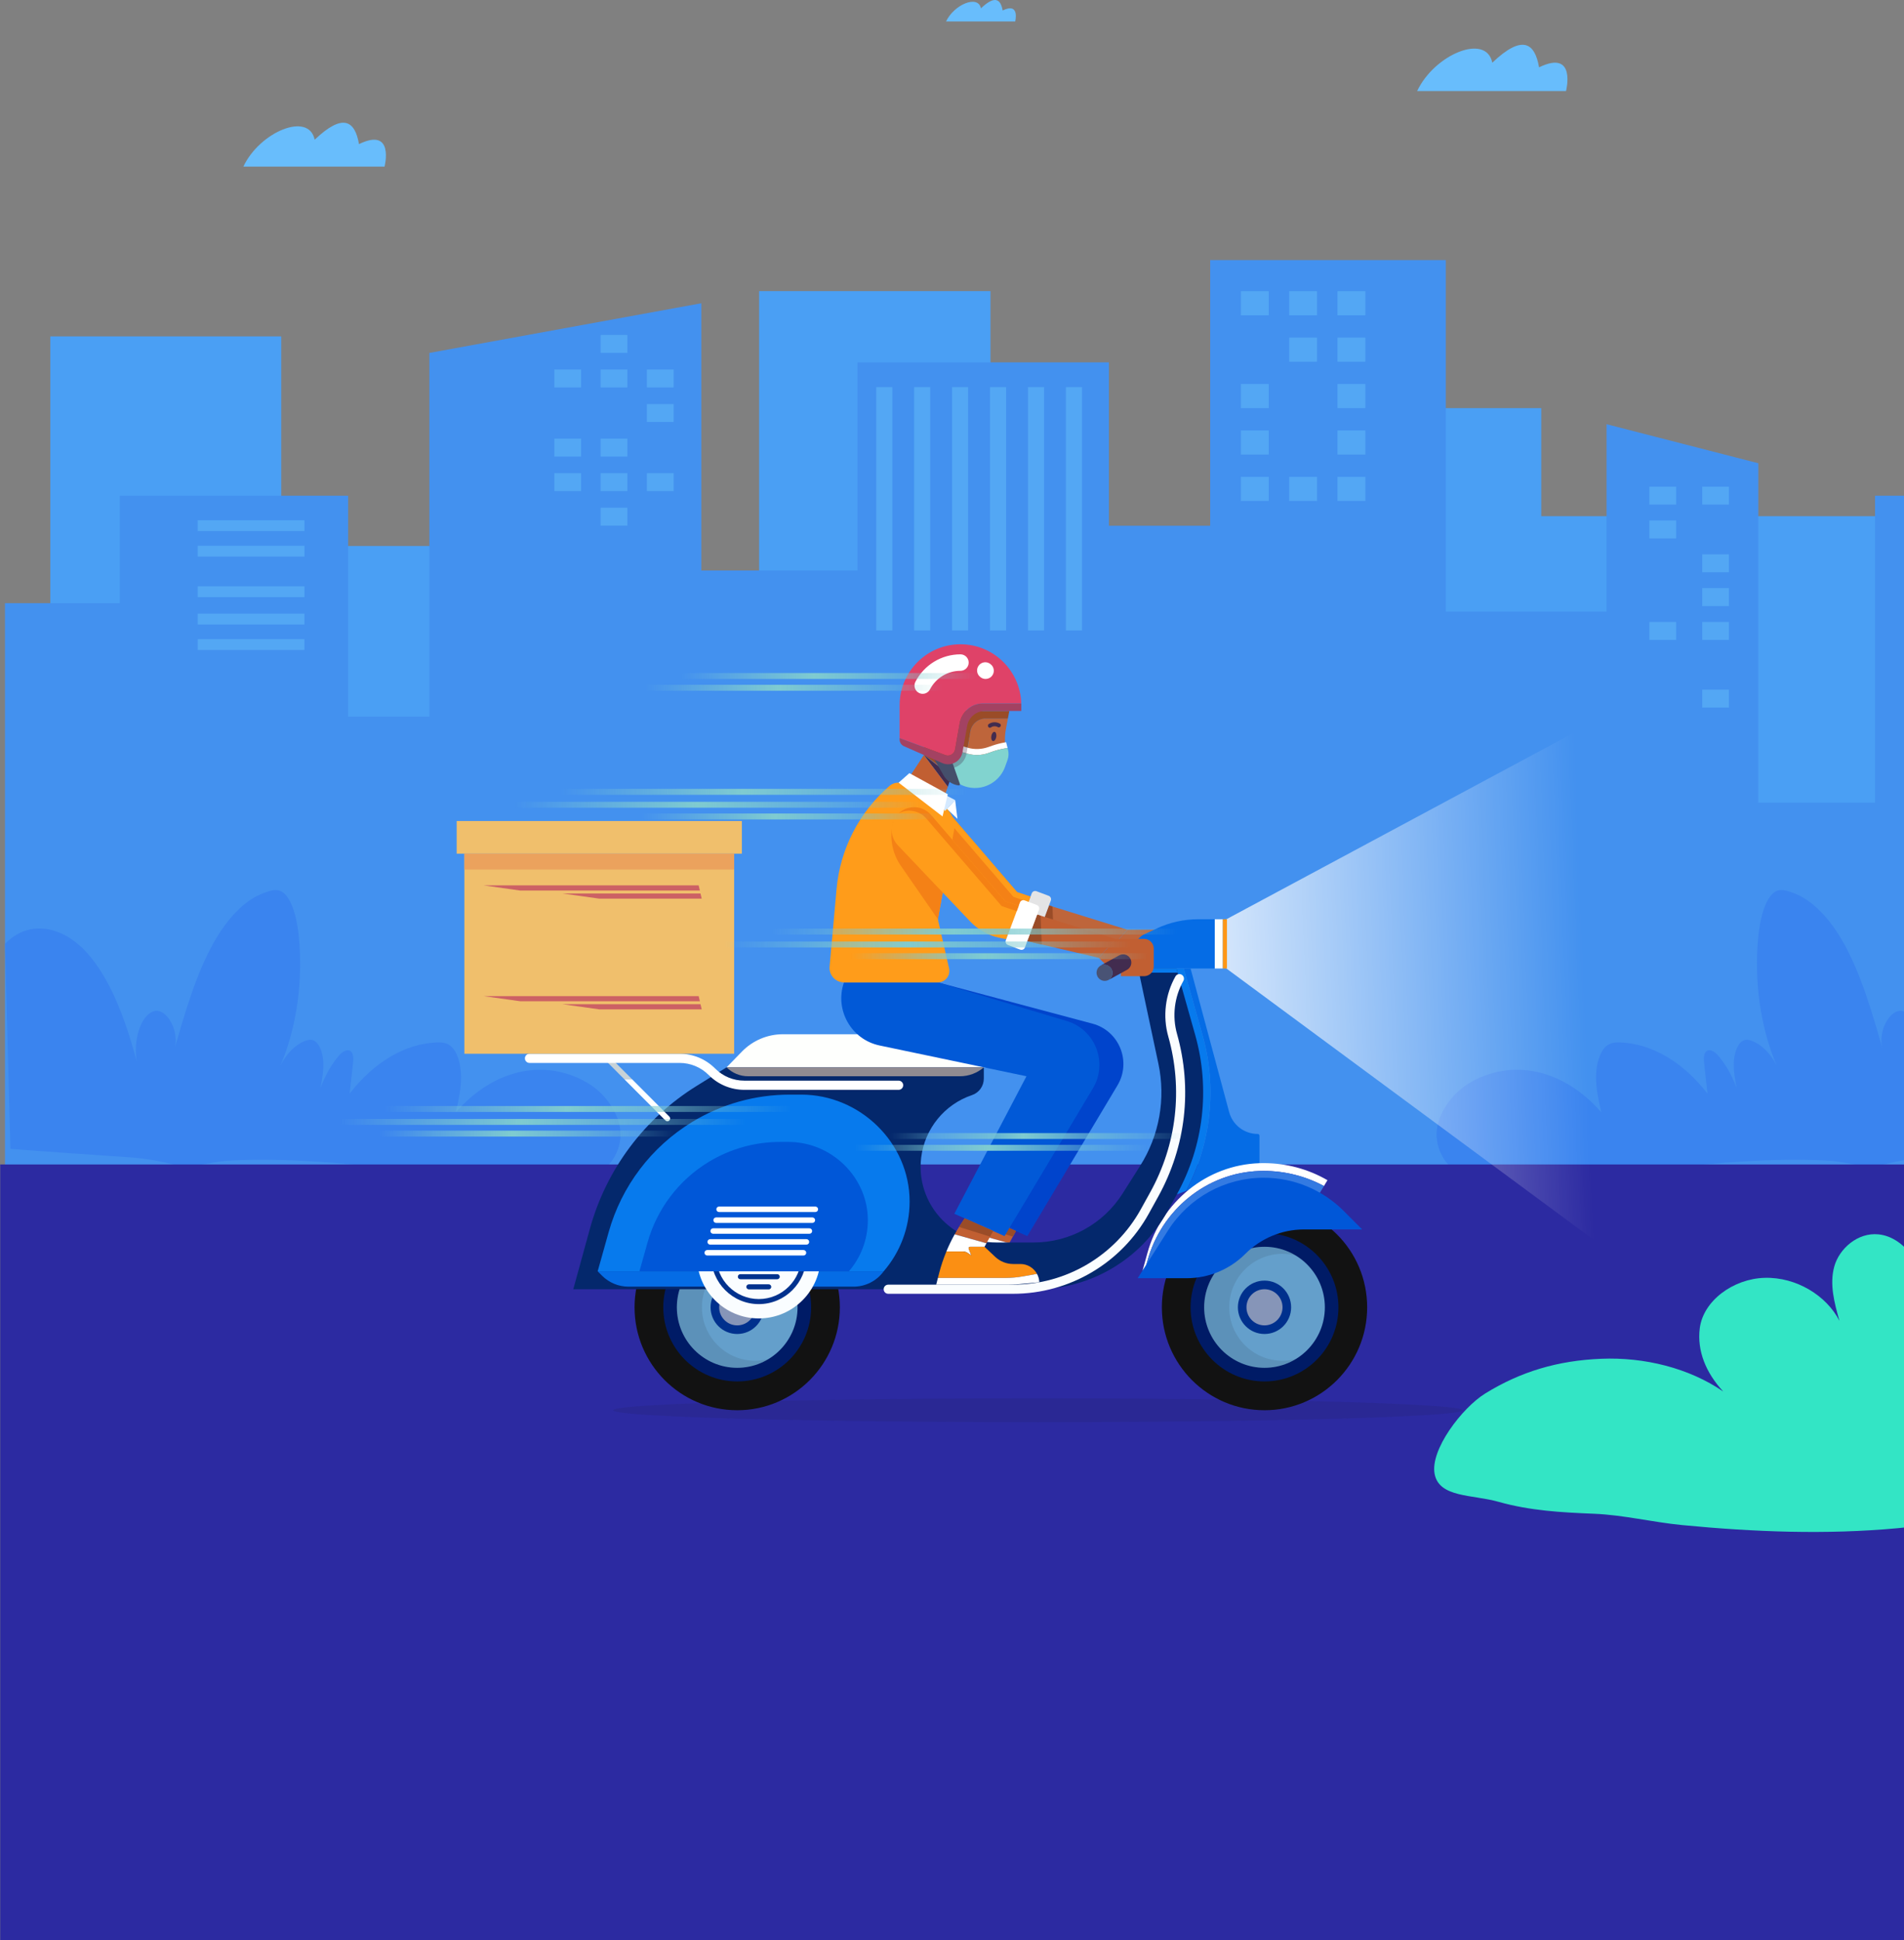 <svg width="798" height="813" viewBox="0 0 798 813" fill="none" xmlns="http://www.w3.org/2000/svg">
<rect x="0" y="0" width="798" height="813" fill="#808080" stroke="none"/>
<path d="M21.088 140.972H117.874V347.803H21.088V140.972ZM105.115 228.806H232.347V390.283H105.115V228.806ZM645.97 216.307V171.027H534.009V354.936H640.873V437H813.088V216.307H645.97ZM318.152 333.611H415.13V122H318.152V333.611Z" fill="#4A9FF4"/>
<path d="M785.859 207.736V336.349H736.936V194.132L673.334 177.774V256.322H605.966V109H507.206V220.34H464.762V151.864H359.396V239.081H293.932V127.092L179.949 147.907V300.335H145.909V207.736H50.202V252.77H2.088V490H867.088V279.062V207.736H785.859Z" fill="#4391EF"/>
<path d="M282.334 154.849H271.129V162.367H282.334V154.849Z" fill="#53A7F4"/>
<path d="M282.334 169.331H271.129V176.849H282.334V169.331Z" fill="#53A7F4"/>
<path d="M282.334 198.295H271.129V205.812H282.334V198.295Z" fill="#53A7F4"/>
<path d="M262.944 140.367H251.739V147.884H262.944V140.367Z" fill="#53A7F4"/>
<path d="M262.944 154.849H251.739V162.367H262.944V154.849Z" fill="#53A7F4"/>
<path d="M262.944 183.813H251.739V191.331H262.944V183.813Z" fill="#53A7F4"/>
<path d="M724.635 203.941H713.43V211.459H724.635V203.941Z" fill="#53A7F4"/>
<path d="M724.635 232.299H713.43V239.817H724.635V232.299Z" fill="#53A7F4"/>
<path d="M724.635 246.473H713.43V253.99H724.635V246.473Z" fill="#53A7F4"/>
<path d="M724.635 260.647H713.43V268.164H724.635V260.647Z" fill="#53A7F4"/>
<path d="M724.635 289.004H713.43V296.522H724.635V289.004Z" fill="#53A7F4"/>
<path d="M702.48 203.941H691.275V211.459H702.48V203.941Z" fill="#53A7F4"/>
<path d="M702.48 218.115H691.275V225.632H702.48V218.115Z" fill="#53A7F4"/>
<path d="M702.48 260.647H691.275V268.164H702.48V260.647Z" fill="#53A7F4"/>
<path d="M262.944 198.295H251.739V205.812H262.944V198.295Z" fill="#53A7F4"/>
<path d="M262.944 212.777H251.739V220.295H262.944V212.777Z" fill="#53A7F4"/>
<path d="M243.542 154.849H232.337V162.367H243.542V154.849Z" fill="#53A7F4"/>
<path d="M243.542 183.813H232.337V191.331H243.542V183.813Z" fill="#53A7F4"/>
<path d="M243.542 198.295H232.337V205.812H243.542V198.295Z" fill="#53A7F4"/>
<path d="M572.241 122.025H560.557V132.127H572.241V122.025Z" fill="#53A7F4"/>
<path d="M572.241 141.484H560.557V151.585H572.241V141.484Z" fill="#53A7F4"/>
<path d="M572.241 160.931H560.557V171.032H572.241V160.931Z" fill="#53A7F4"/>
<path d="M572.241 180.389H560.557V190.491H572.241V180.389Z" fill="#53A7F4"/>
<path d="M572.241 199.837H560.557V209.938H572.241V199.837Z" fill="#53A7F4"/>
<path d="M551.999 122.025H540.316V132.127H551.999V122.025Z" fill="#53A7F4"/>
<path d="M551.999 141.484H540.316V151.585H551.999V141.484Z" fill="#53A7F4"/>
<path d="M551.999 199.837H540.316V209.938H551.999V199.837Z" fill="#53A7F4"/>
<path d="M531.758 122.025H520.075V132.127H531.758V122.025Z" fill="#53A7F4"/>
<path d="M531.758 160.931H520.075V171.032H531.758V160.931Z" fill="#53A7F4"/>
<path d="M531.758 180.389H520.075V190.491H531.758V180.389Z" fill="#53A7F4"/>
<path d="M531.758 199.837H520.075V209.938H531.758V199.837Z" fill="#53A7F4"/>
<path d="M373.973 162.25H367.233V264.198H373.973V162.25Z" fill="#53A7F4"/>
<path d="M389.888 162.25H383.137V264.198H389.888V162.25Z" fill="#53A7F4"/>
<path d="M127.596 222.565V218.036H82.861V222.565H127.596Z" fill="#53A7F4"/>
<path d="M127.6 233.245V228.715H82.865V233.245H127.6Z" fill="#53A7F4"/>
<path d="M127.595 261.704V257.174H82.86V261.704H127.595Z" fill="#53A7F4"/>
<path d="M127.603 250.228V245.699H82.868V250.228H127.603Z" fill="#53A7F4"/>
<path d="M127.599 272.383V267.854H82.864V272.383H127.599Z" fill="#53A7F4"/>
<path d="M405.77 162.25H399.03V264.198H405.77V162.25Z" fill="#53A7F4"/>
<path d="M421.675 162.25H414.935V264.198H421.675V162.25Z" fill="#53A7F4"/>
<path d="M437.578 162.25H430.838V264.198H437.578V162.25Z" fill="#53A7F4"/>
<path d="M453.482 162.25H446.742V264.198H453.482V162.25Z" fill="#53A7F4"/>
<path d="M860.088 395.574C849.948 385.03 835.844 388.175 825.885 399.124C815.916 410.073 809.464 427.397 804.798 445.137C806.488 436.512 803.374 425.606 797.783 423.815C792.193 422.034 786.4 432.802 789.302 440.584C784.71 424.444 779.97 408.047 772.509 394.859C766.971 385.062 759.669 377.087 751.485 374.177C747.744 372.844 744.545 371.736 741.548 376.192C738.848 380.2 737.551 386.49 736.978 392.119C735.043 410.904 737.849 430.808 744.641 446.512C742.026 441.437 738.338 437.77 734.32 436.224C733.173 435.787 731.971 435.52 730.824 435.979C728.464 436.928 726.965 440.819 726.7 444.646C726.434 448.473 727.157 452.29 727.869 455.968C725.849 450.552 723.129 445.819 719.908 442.141C718.186 440.179 715.306 438.911 714.349 441.896C713.967 443.1 714.105 444.529 714.254 445.862C714.721 450.019 715.189 454.177 715.657 458.324C705.443 445.105 692.433 437.429 679.254 436.864C677.213 436.778 675.088 436.885 673.281 438.367C670.411 440.723 668.965 446.139 668.934 451.256C668.902 456.373 670.018 461.32 671.123 466.128C656.647 449.572 637.346 444.092 620.138 451.65C614.356 454.188 608.627 458.335 604.769 465.606C603.44 468.111 602.324 471.075 602.123 474.337C601.708 480.926 605.077 486.704 608.776 489.774C614.749 494.721 621.764 495.03 628.503 494.998C674.535 494.785 720.354 483.9 766.429 486.405C773.635 486.8 781.936 489.849 789.047 488.09C795.573 486.48 801.769 485.393 808.465 484.955C824.918 483.879 841.371 482.717 857.813 481.469" fill="#3A84EF"/>
<path d="M2.088 395.574C12.227 385.03 26.332 388.175 36.291 399.124C46.26 410.073 52.712 427.397 57.377 445.137C55.688 436.512 58.802 425.606 64.392 423.815C69.983 422.034 75.776 432.802 72.874 440.584C77.466 424.444 82.206 408.047 89.667 394.859C95.204 385.062 102.506 377.087 110.69 374.177C114.432 372.844 117.631 371.736 120.628 376.192C123.328 380.2 124.624 386.49 125.198 392.119C127.133 410.904 124.327 430.808 117.535 446.512C120.15 441.437 123.838 437.77 127.855 436.224C129.003 435.787 130.204 435.52 131.352 435.979C133.712 436.928 135.21 440.819 135.476 444.646C135.742 448.473 135.019 452.29 134.307 455.968C136.326 450.552 139.047 445.819 142.268 442.141C143.99 440.179 146.87 438.911 147.826 441.896C148.209 443.1 148.071 444.529 147.922 445.862C147.454 450.019 146.987 454.177 146.519 458.324C156.733 445.105 169.742 437.429 182.922 436.864C184.963 436.778 187.088 436.885 188.895 438.367C191.765 440.723 193.21 446.139 193.242 451.256C193.274 456.373 192.158 461.32 191.053 466.128C205.529 449.572 224.83 444.092 242.038 451.65C247.82 454.188 253.549 458.335 257.407 465.606C258.735 468.111 259.851 471.075 260.053 474.337C260.468 480.926 257.098 486.704 253.4 489.774C247.427 494.721 240.412 495.03 233.673 494.998C187.641 494.785 141.821 483.9 95.747 486.405C88.54 486.8 80.24 489.849 73.129 488.09C66.603 486.48 60.407 485.393 53.711 484.955C37.258 483.879 20.805 482.717 4.362 481.469" fill="#3A84EF"/>
<path d="M865.088 488H0.088V813H865.088V488Z" fill="#2C2AA1"/>
<path d="M914.739 521.272C919.201 503.406 919.392 500.923 914.176 483.215C911.658 474.668 907.855 466.131 900.896 459.75C873.083 434.245 830.674 442.232 813.389 465.772C800.417 483.427 795.987 505.762 801.405 526.227C798.101 521.843 793.267 517.891 787.318 517.289C778.607 516.401 770.851 523.279 768.78 530.76C766.708 538.24 768.833 546.069 770.947 553.539C765.529 542.931 752.855 535.144 739.618 535.504C726.381 535.874 713.792 545.171 712.389 556.73C711.253 566.101 714.918 575.219 722.227 583.133C707.874 573.307 689.272 568.69 671.084 569.429C652.897 570.169 637.344 574.786 622.46 583.988C612.824 589.947 599.236 607.634 601.297 617.808C603.295 627.666 617.105 626.282 627.963 629.346C641.285 633.107 654.278 633.815 668.099 634.375C680.285 634.861 692.672 637.925 704.995 639.119C734.997 642.014 765.348 643.208 795.424 640.419C824.586 637.714 855.065 630.392 874.751 611.332C894.341 592.356 899.547 562.932 887.425 539.635" fill="#33E5C5"/>
<path d="M684 294L513.5 385.5V405.5L678 527L684 294Z" fill="url(#paint0_linear_1_60)"/>
<ellipse cx="435" cy="591" rx="178" ry="5" fill="#1F1F1F" fill-opacity="0.09"/>
<path d="M472.457 389.616H484.463C486.702 389.616 488.508 391.436 488.508 393.671V401.195C488.508 403.44 486.693 405.25 484.463 405.25H474.746V402.258C471.821 402.258 469.006 401.093 466.937 399.019L465.479 397.557L472.457 389.616Z" fill="#BE653B"/>
<path d="M472.457 389.616L465.479 397.548L435.506 390.568L439.652 379.448L472.457 389.616Z" fill="#BE653B"/>
<path d="M439.652 379.448L441.119 379.899L441.585 391.98L435.506 390.568L439.652 379.448Z" fill="#9A4C28"/>
<path d="M382.259 336.439C386.21 333.328 391.908 333.889 395.189 337.698L426.281 373.863L431.902 375.759L426.679 389.761L423.729 389.123C419.065 388.111 414.809 385.714 411.519 382.245L381.25 350.356C377.426 346.335 377.892 339.874 382.259 336.439Z" fill="#F48116"/>
<path d="M426.51 390.211L426.68 389.769L431.903 375.767L432.42 374.382C432.717 373.591 433.598 373.183 434.387 373.48L439.525 375.41C440.314 375.708 440.721 376.592 440.424 377.383L440.008 378.505L435.125 391.597L434.523 393.212C434.226 394.003 433.344 394.411 432.556 394.114L427.417 392.184C426.62 391.886 426.213 391.002 426.51 390.211Z" fill="#E4E4E5"/>
<path d="M393.222 339.211C390.33 335.844 385.497 334.943 381.597 337.026C381.809 336.822 382.03 336.626 382.267 336.439C386.218 333.328 391.916 333.889 395.197 337.698L426.289 373.863L431.911 375.759L431.072 378.003L424.763 375.869L393.222 339.211Z" fill="#FF9C1A"/>
<path d="M393.078 411.695L457.882 428.987C469.083 431.979 474.314 444.893 468.345 454.865L430.572 518.023L409.535 508.663L439.763 451.031L378.206 438.134C366.302 435.635 359.281 423.223 363.275 411.703H393.078V411.695Z" fill="#0044CC"/>
<path d="M412.266 512.973L413.843 510.576L425.798 515.889L422.983 521.024L409.663 517.275C410.477 515.813 411.341 514.376 412.266 512.973Z" fill="#C15F32"/>
<path d="M415.555 523.311L416.666 526.15L415.182 525.105C414.597 524.688 413.894 524.467 413.173 524.467H406.195C407.212 522.002 408.365 519.604 409.671 517.275L422.991 521.024L422.177 522.495H416.107C415.683 522.495 415.394 522.92 415.555 523.311Z" fill="white"/>
<path d="M430.869 535.553H402.634L403.151 533.555C403.948 530.452 404.974 527.426 406.195 524.476H413.173C413.894 524.476 414.598 524.697 415.183 525.113L416.666 526.159L415.556 523.319C415.403 522.928 415.691 522.503 416.115 522.503H422.186L426.671 526.729C428.706 528.641 431.386 529.713 434.175 529.713H437.236C440.229 529.713 442.841 531.387 444.189 533.861L438.364 534.898C435.88 535.332 433.378 535.553 430.869 535.553Z" fill="#422C4F"/>
<path d="M430.868 535.553C433.378 535.553 435.879 535.332 438.355 534.89L444.18 533.853C444.748 534.898 445.096 536.097 445.147 537.364L436.252 538.172C434.845 538.299 433.437 538.367 432.021 538.367H401.921L402.642 535.553H430.868Z" fill="white"/>
<path d="M413.843 510.576L425.798 515.889L424.501 518.244L411.494 514.18L413.843 510.576Z" fill="#9A4C28"/>
<path d="M493.069 405.871H496.13L504.007 433.799C510.171 455.664 507.67 479.044 497.08 499.082L493.239 500.535L493.069 405.871Z" fill="#077AED"/>
<path d="M504.007 433.807L496.13 405.88H498.996L515.157 466.028C516.615 471.443 521.508 475.209 527.104 475.209C527.528 475.209 527.867 475.549 527.867 475.975V487.452L497.072 499.09C507.67 479.052 510.171 455.664 504.007 433.807Z" fill="#056CE5"/>
<path d="M529.978 590.991C553.738 590.991 573 571.679 573 547.855C573 524.031 553.738 504.718 529.978 504.718C506.218 504.718 486.956 524.031 486.956 547.855C486.956 571.679 506.218 590.991 529.978 590.991Z" fill="#121212"/>
<path d="M529.978 578.919C547.089 578.919 560.96 565.011 560.96 547.855C560.96 530.698 547.089 516.79 529.978 516.79C512.867 516.79 498.996 530.698 498.996 547.855C498.996 565.011 512.867 578.919 529.978 578.919Z" fill="#001B66"/>
<path d="M529.978 573.215C543.947 573.215 555.271 561.861 555.271 547.855C555.271 533.849 543.947 522.495 529.978 522.495C516.009 522.495 504.686 533.849 504.686 547.855C504.686 561.861 516.009 573.215 529.978 573.215Z" fill="#649FCB"/>
<path d="M529.978 522.495C534.752 522.495 539.22 523.821 543.036 526.133C541.28 525.691 539.432 525.445 537.541 525.445C525.196 525.445 515.191 535.477 515.191 547.855C515.191 560.233 525.196 570.265 537.541 570.265C539.441 570.265 541.28 570.027 543.036 569.576C539.229 571.88 534.76 573.215 529.978 573.215C516.005 573.215 504.686 561.857 504.686 547.855C504.677 533.853 516.005 522.495 529.978 522.495Z" fill="#171819" fill-opacity="0.1"/>
<path d="M529.978 559.043C536.141 559.043 541.136 554.034 541.136 547.855C541.136 541.676 536.141 536.667 529.978 536.667C523.816 536.667 518.82 541.676 518.82 547.855C518.82 554.034 523.816 559.043 529.978 559.043Z" fill="#00308D"/>
<path d="M535.313 553.211C538.264 550.253 538.264 545.456 535.313 542.498C532.363 539.54 527.58 539.54 524.63 542.498C521.679 545.456 521.679 550.253 524.63 553.211C527.58 556.169 532.363 556.169 535.313 553.211Z" fill="#8695B8"/>
<path d="M308.976 590.991C332.736 590.991 351.998 571.679 351.998 547.855C351.998 524.031 332.736 504.718 308.976 504.718C285.216 504.718 265.954 524.031 265.954 547.855C265.954 571.679 285.216 590.991 308.976 590.991Z" fill="#121212"/>
<path d="M308.976 578.919C326.087 578.919 339.958 565.011 339.958 547.855C339.958 530.698 326.087 516.79 308.976 516.79C291.865 516.79 277.994 530.698 277.994 547.855C277.994 565.011 291.865 578.919 308.976 578.919Z" fill="#001B66"/>
<path d="M308.976 573.215C322.945 573.215 334.269 561.861 334.269 547.855C334.269 533.849 322.945 522.495 308.976 522.495C295.007 522.495 283.684 533.849 283.684 547.855C283.684 561.861 295.007 573.215 308.976 573.215Z" fill="#649FCB"/>
<path d="M308.976 522.495C313.75 522.495 318.218 523.821 322.034 526.133C320.278 525.691 318.43 525.445 316.539 525.445C304.194 525.445 294.189 535.477 294.189 547.855C294.189 560.233 304.194 570.265 316.539 570.265C318.439 570.265 320.278 570.027 322.034 569.576C318.227 571.88 313.758 573.215 308.976 573.215C295.003 573.215 283.684 561.857 283.684 547.855C283.675 533.853 295.003 522.495 308.976 522.495Z" fill="#171819" fill-opacity="0.1"/>
<path d="M308.976 559.043C315.139 559.043 320.134 554.034 320.134 547.855C320.134 541.676 315.139 536.667 308.976 536.667C302.814 536.667 297.818 541.676 297.818 547.855C297.818 554.034 302.814 559.043 308.976 559.043Z" fill="#00308D"/>
<path d="M314.313 553.209C317.263 550.251 317.263 545.455 314.313 542.497C311.363 539.539 306.579 539.539 303.629 542.497C300.679 545.455 300.679 550.251 303.629 553.209C306.579 556.167 311.363 556.167 314.313 553.209Z" fill="#8695B8"/>
<path d="M527.901 490.725C505.737 491.422 486.786 506.98 480.894 528.403L479.935 531.889L478.893 532.399L480.894 525.139C486.786 503.707 505.745 488.157 527.901 487.46C528.469 487.443 529.045 487.435 529.622 487.435C539.161 487.435 548.309 489.926 556.356 494.584L554.889 497.033C547.207 492.901 538.584 490.699 529.622 490.699C529.045 490.691 528.477 490.699 527.901 490.725Z" fill="white"/>
<path d="M523.856 510.244L479.936 531.889L480.894 528.403C486.786 506.971 505.745 491.422 527.901 490.725C528.469 490.708 529.045 490.699 529.622 490.699C538.584 490.699 547.207 492.901 554.889 497.033L547.004 510.244H523.856Z" fill="#337AE2"/>
<path d="M476.815 535.664H497.343C506.568 535.664 515.42 531.991 521.949 525.445C528.477 518.899 537.329 515.226 546.554 515.226H570.897L563.198 507.507C554.296 498.58 542.222 493.564 529.63 493.564C513.41 493.564 498.318 501.862 489.593 515.575L476.815 535.664Z" fill="#0057D8"/>
<path d="M493.07 405.871L500.947 433.799C507.263 456.192 504.491 480.183 493.239 500.535L489.305 507.651C478.172 527.783 457.026 540.28 434.065 540.28H240.271L247.216 515.013C254.067 490.087 270.049 468.68 291.976 455.078L304.525 447.29H412.334V452.009C412.334 455.146 410.341 457.934 407.373 458.929C395.842 462.823 387.558 473.016 386.083 485.131C383.777 504.03 398.488 520.692 417.48 520.692H433.243C448.352 520.692 462.418 512.948 470.516 500.153L477.825 488.616C485.888 475.89 488.644 460.502 485.506 445.76L477.019 405.871H493.07Z" fill="#04286C"/>
<path d="M304.524 447.291H421.041V433.425H328.13C321.669 433.425 315.479 436.043 310.968 440.676L304.524 447.291Z" fill="#FEFFFD"/>
<path d="M372.271 542.193H424.585C448.233 542.193 470.041 529.313 481.496 508.578L485.43 501.462C497.004 480.523 499.802 456.311 493.307 433.28C491.221 425.867 492.188 417.773 495.969 411.074C496.486 410.156 496.164 408.983 495.248 408.464C494.324 407.945 493.163 408.269 492.645 409.187C488.364 416.779 487.27 425.935 489.635 434.326C495.85 456.379 493.18 479.562 482.098 499.609L478.163 506.725C467.378 526.244 446.851 538.367 424.594 538.367H372.279C371.219 538.367 370.363 539.226 370.363 540.288C370.354 541.343 371.211 542.193 372.271 542.193Z" fill="#FAFDFF"/>
<path d="M370.371 532.773H250.505L252.337 534.61C255.271 537.551 259.247 539.2 263.393 539.2H357.746C362.74 539.2 367.429 536.811 370.371 532.773Z" fill="#056CE5"/>
<path d="M318.023 552.522C332.343 552.522 343.951 540.883 343.951 526.525C343.951 512.166 332.343 500.527 318.023 500.527C303.703 500.527 292.094 512.166 292.094 526.525C292.094 540.883 303.703 552.522 318.023 552.522Z" fill="#FAFDFF"/>
<path d="M298.081 526.525C298.081 515.498 307.026 506.529 318.023 506.529C329.02 506.529 337.965 515.498 337.965 526.525C337.965 537.551 329.02 546.52 318.023 546.52C307.026 546.52 298.081 537.551 298.081 526.525ZM300.2 526.525C300.2 536.378 308.196 544.395 318.023 544.395C327.85 544.395 335.846 536.378 335.846 526.525C335.846 516.671 327.85 508.654 318.023 508.654C308.196 508.663 300.2 516.671 300.2 526.525Z" fill="#01328E"/>
<path d="M305.075 527.587H330.97C331.555 527.587 332.03 527.111 332.03 526.525C332.03 525.938 331.555 525.462 330.97 525.462H305.075C304.49 525.462 304.016 525.938 304.016 526.525C304.016 527.111 304.49 527.587 305.075 527.587Z" fill="#495375"/>
<path d="M307.305 523.337H328.749C329.334 523.337 329.808 522.86 329.808 522.274C329.808 521.687 329.334 521.211 328.749 521.211H307.305C306.72 521.211 306.246 521.687 306.246 522.274C306.246 522.86 306.72 523.337 307.305 523.337Z" fill="#495375"/>
<path d="M310.299 519.086H325.747C326.332 519.086 326.807 518.61 326.807 518.023C326.807 517.436 326.332 516.96 325.747 516.96H310.299C309.714 516.96 309.239 517.436 309.239 518.023C309.239 518.601 309.714 519.086 310.299 519.086Z" fill="#495375"/>
<path d="M313.86 514.827H322.186C322.771 514.827 323.246 514.35 323.246 513.764C323.246 513.177 322.771 512.701 322.186 512.701H313.86C313.275 512.701 312.8 513.177 312.8 513.764C312.8 514.35 313.275 514.827 313.86 514.827Z" fill="#495375"/>
<path d="M307.305 531.847H328.749C329.334 531.847 329.808 531.37 329.808 530.784C329.808 530.197 329.334 529.721 328.749 529.721H307.305C306.72 529.721 306.246 530.197 306.246 530.784C306.246 531.37 306.72 531.847 307.305 531.847Z" fill="#495375"/>
<path d="M310.299 536.097H325.747C326.332 536.097 326.807 535.621 326.807 535.035C326.807 534.448 326.332 533.972 325.747 533.972H310.299C309.714 533.972 309.239 534.448 309.239 535.035C309.239 535.621 309.714 536.097 310.299 536.097Z" fill="#01328E"/>
<path d="M313.86 540.348H322.186C322.771 540.348 323.246 539.872 323.246 539.285C323.246 538.699 322.771 538.223 322.186 538.223H313.86C313.275 538.223 312.8 538.699 312.8 539.285C312.8 539.872 313.275 540.348 313.86 540.348Z" fill="#01328E"/>
<path d="M290.043 470.219C302.379 462.704 316.539 458.725 330.97 458.725H335.812C360.4 458.725 381.25 478.891 381.233 503.545C381.225 514.716 377.129 524.926 370.372 532.765H336.558H302.744H250.497L255.093 516.374C260.494 497.109 272.983 480.616 290.043 470.219Z" fill="#077AED"/>
<path d="M296.953 486.967C305.983 481.467 316.352 478.551 326.926 478.551H330.47C348.479 478.551 363.741 493.318 363.733 511.375C363.724 519.553 360.731 527.035 355.779 532.773H331.021H306.263H268.006L271.372 520.769C275.323 506.657 284.463 494.576 296.953 486.967Z" fill="#0057D8"/>
<path d="M296.41 526.15H336.761C337.397 526.15 337.906 525.632 337.906 525.003C337.906 524.374 337.389 523.855 336.761 523.855H296.41C295.774 523.855 295.266 524.374 295.266 525.003C295.266 525.632 295.774 526.15 296.41 526.15Z" fill="white"/>
<path d="M297.648 521.594H337.999C338.635 521.594 339.144 521.075 339.144 520.446C339.144 519.808 338.627 519.298 337.999 519.298H297.648C297.012 519.298 296.503 519.817 296.503 520.446C296.503 521.084 297.012 521.594 297.648 521.594Z" fill="white"/>
<path d="M298.895 517.045H339.246C339.882 517.045 340.39 516.527 340.39 515.898C340.39 515.26 339.873 514.75 339.246 514.75H298.895C298.259 514.75 297.75 515.269 297.75 515.898C297.742 516.527 298.259 517.045 298.895 517.045Z" fill="white"/>
<path d="M300.132 512.489H340.483C341.119 512.489 341.628 511.97 341.628 511.341C341.628 510.712 341.111 510.193 340.483 510.193H300.132C299.497 510.193 298.988 510.712 298.988 511.341C298.988 511.97 299.505 512.489 300.132 512.489Z" fill="white"/>
<path d="M301.379 507.932H341.73C342.366 507.932 342.875 507.413 342.875 506.784C342.875 506.146 342.358 505.636 341.73 505.636H301.379C300.743 505.636 300.234 506.155 300.234 506.784C300.234 507.413 300.743 507.932 301.379 507.932Z" fill="white"/>
<path d="M412.334 447.29H304.524C306.907 449.679 310.146 451.031 313.521 451.031H402.354C406.017 451.023 409.561 449.696 412.334 447.29Z" fill="#908B91"/>
<path d="M477.011 405.871H499.005H509.137V385.229H502.159C496.173 385.229 490.263 386.547 484.837 389.081L479.673 391.495C476.358 393.042 474.62 396.749 475.552 400.303L477.011 405.871Z" fill="#056CE5"/>
<path d="M512.503 385.229H509.128V405.871H512.503V385.229Z" fill="#FCFFFD"/>
<path d="M514.233 385.229H512.512V405.871H514.233V385.229Z" fill="#FF9717"/>
<path d="M253.744 444.332C253.295 443.881 253.295 443.15 253.744 442.708C254.194 442.258 254.914 442.258 255.364 442.708L264.97 452.34H261.723L253.744 444.332Z" fill="#C7D2D7"/>
<path d="M264.971 452.34L280.538 467.949C280.987 468.4 280.987 469.122 280.538 469.573C280.317 469.794 280.021 469.913 279.724 469.913C279.427 469.913 279.139 469.802 278.91 469.573L261.723 452.34H264.971Z" fill="white"/>
<path d="M311.969 456.719H376.629C377.689 456.719 378.545 455.86 378.545 454.797C378.545 453.735 377.689 452.876 376.629 452.876H311.969C307.348 452.876 303.007 451.074 299.743 447.801C295.757 443.805 290.45 441.603 284.811 441.603H221.915C220.855 441.603 219.999 442.462 219.999 443.524C219.999 444.587 220.855 445.446 221.915 445.446H284.811C289.432 445.446 293.773 447.248 297.038 450.521C301.023 454.508 306.331 456.719 311.969 456.719Z" fill="white"/>
<path d="M493.069 405.871H477.01L477.375 407.614H493.561L493.069 405.871Z" fill="#077AED"/>
<path d="M194.631 441.597L307.697 441.597L307.697 357.747L194.631 357.747L194.631 441.597Z" fill="#F0BF6C"/>
<path d="M191.401 357.746L310.936 357.746L310.936 344.067L191.401 344.067L191.401 357.746Z" fill="#F0BF6C"/>
<path d="M194.631 364.394L307.697 364.394L307.697 357.745L194.631 357.745L194.631 364.394Z" fill="#EBA25D"/>
<path d="M293.596 374.441L294.104 376.6H251.167L235.787 374.441H293.596Z" fill="#CC6164"/>
<path d="M292.824 371.04L293.333 373.208H218.049L202.668 371.04H292.824Z" fill="#CC6164"/>
<path d="M293.596 420.842L294.104 423.002H251.167L235.787 420.842H293.596Z" fill="#CC6164"/>
<path d="M292.824 417.442L293.333 419.601H218.049L202.668 417.442H292.824Z" fill="#CC6164"/>
<path d="M393.078 411.695L447.123 427.89C459.078 431.469 464.462 445.395 458.044 456.124L421.016 518.023L399.98 508.663L430.207 451.031L368.651 438.134C356.746 435.635 349.726 423.223 353.719 411.703H393.078V411.695Z" fill="#0159D7"/>
<path d="M402.719 512.973L404.296 510.576L416.251 515.889L413.436 521.024L400.116 517.275C400.93 515.813 401.795 514.376 402.719 512.973Z" fill="#C15F32"/>
<path d="M406 523.311L407.111 526.151L405.627 525.105C405.042 524.688 404.338 524.467 403.618 524.467H396.64C397.657 522.002 398.81 519.604 400.116 517.275L413.436 521.024L412.631 522.495H406.56C406.136 522.495 405.848 522.92 406 523.311Z" fill="white"/>
<path d="M421.322 535.553H393.087L393.604 533.555C394.401 530.452 395.427 527.426 396.648 524.476H403.626C404.347 524.476 405.051 524.697 405.636 525.113L407.119 526.159L406.009 523.32C405.856 522.928 406.144 522.503 406.568 522.503H412.639L417.125 526.729C419.16 528.641 421.839 529.713 424.628 529.713H427.689C430.682 529.713 433.294 531.387 434.642 533.861L428.817 534.899C426.333 535.332 423.831 535.553 421.322 535.553Z" fill="#FB8F13"/>
<path d="M421.321 535.553C423.831 535.553 426.332 535.332 428.808 534.89L434.633 533.853C435.201 534.899 435.549 536.097 435.6 537.364L426.706 538.172C425.298 538.299 423.891 538.367 422.475 538.367H392.375L393.095 535.553H421.321Z" fill="white"/>
<path d="M404.296 510.576L416.251 515.889L414.954 518.244L401.938 514.18L404.296 510.576Z" fill="#9A4C28"/>
<path d="M405.076 315.815L406.712 306.505C407.263 303.394 409.959 301.116 413.114 301.116H422.423L421.592 305.536C420.99 308.733 421.05 312.023 421.762 315.203L422.169 317.005C422.339 317.77 421.762 318.501 420.982 318.501H419.1C416.692 327.224 406.119 330.947 398.776 325.285L387.228 316.393L393.358 320.686C397.86 323.849 404.118 321.247 405.076 315.815Z" fill="#BE653B"/>
<path d="M423.025 297.936L422.423 301.124H413.114C409.959 301.124 407.255 303.394 406.712 306.514L405.076 315.823C404.118 321.256 397.869 323.857 393.358 320.695L387.228 316.401V297.936H423.025Z" fill="#9A4C28"/>
<path d="M387.219 316.401L398.776 325.294L397.233 329.715L387.219 316.401Z" fill="#422C4F"/>
<path d="M379.139 328.686L387.219 316.401L397.233 329.715L394.613 337.255L379.139 328.686Z" fill="#C15F32"/>
<path d="M415.48 308.469C415.302 309.532 415.624 310.476 416.2 310.569C416.777 310.663 417.379 309.881 417.557 308.809C417.735 307.747 417.413 306.803 416.836 306.709C416.26 306.616 415.658 307.398 415.48 308.469Z" fill="#422C4F"/>
<path d="M418.218 304.72C417.26 304.176 416.183 304.253 415.276 304.856C414.377 305.451 413.546 304.006 414.436 303.411C415.835 302.484 417.616 302.45 419.066 303.275C419.99 303.802 419.151 305.247 418.218 304.72Z" fill="#422C4F"/>
<path d="M415.954 314.973L414.089 315.619C411.359 316.563 408.399 316.656 405.618 315.874L400.963 314.556L402.057 312.372L405.618 313.366C408.408 314.14 411.359 314.055 414.089 313.111L415.954 312.465C417.607 311.895 419.295 311.453 421.016 311.156L421.686 311.037L422.296 313.468L421.016 313.664C419.295 313.961 417.599 314.403 415.954 314.973Z" fill="white"/>
<path d="M400.955 314.556L405.61 315.874C408.399 316.648 411.35 316.563 414.08 315.619L415.946 314.973C417.599 314.403 419.286 313.961 421.008 313.664L422.288 313.468L422.491 314.267C422.839 315.662 422.763 317.124 422.279 318.467L421.236 321.358C419.405 326.424 414.725 329.91 409.358 330.208C406.017 330.395 402.719 329.315 400.124 327.19L396.241 324.01L400.955 314.556Z" fill="#81D3CF"/>
<path opacity="0.3" d="M405.508 313.341L405.076 315.823C404.38 319.802 400.836 322.25 397.224 322.038L402.049 312.372L405.508 313.341Z" fill="#422C4F"/>
<path d="M398.776 318.442L402.303 328.524C402.422 328.856 402.151 329.196 401.795 329.153C399.158 328.839 396.826 327.292 395.495 324.988L391.018 317.209L398.776 318.442Z" fill="#454F6B"/>
<path d="M402.219 303.037L400.277 314.08C399.946 315.968 397.988 317.09 396.199 316.427L377.045 309.319V295.573C377.053 281.452 388.466 270 402.549 270C416.378 270 427.622 281.035 428.028 294.799H412.003C407.187 294.799 403.058 298.276 402.219 303.037Z" fill="#DF4268"/>
<path d="M386.711 290.761C387.949 290.761 389.153 290.089 389.763 288.907C392.264 284.104 397.165 281.12 402.549 281.12C404.448 281.12 405.992 279.573 405.992 277.668C405.992 275.764 404.448 274.217 402.549 274.217C394.596 274.217 387.355 278.621 383.667 285.711C382.785 287.403 383.438 289.485 385.125 290.37C385.634 290.633 386.176 290.761 386.711 290.761Z" fill="white"/>
<path d="M413.08 284.529C414.14 284.529 415.191 284.036 415.861 283.118C416.98 281.579 416.65 279.42 415.115 278.297L414.954 278.178C413.411 277.065 411.257 277.422 410.155 278.978C409.044 280.525 409.4 282.684 410.943 283.789L411.053 283.866C411.664 284.317 412.376 284.529 413.08 284.529Z" fill="white"/>
<path d="M396.198 316.427C397.987 317.09 399.946 315.968 400.277 314.08L402.218 303.037C403.058 298.276 407.187 294.799 412.012 294.799H428.037C428.045 295.054 428.054 295.309 428.054 295.573V297.936H412.859C409.146 297.936 405.975 300.605 405.33 304.27L403.397 315.228C402.71 319.139 398.547 321.375 394.91 319.776L378.868 312.72C377.757 312.227 377.036 311.13 377.036 309.915V309.311L396.198 316.427Z" fill="#A34262"/>
<path d="M397.767 405.795L393.078 385.229L399.81 348.248C400.616 343.844 398.522 339.423 394.613 337.255L379.139 328.686C377.112 327.564 374.603 327.819 372.847 329.332C360.095 340.291 352.117 355.806 350.616 372.579L347.699 405.072C347.377 408.626 350.175 411.695 353.736 411.695H393.087C396.173 411.695 398.462 408.813 397.767 405.795Z" fill="#FF9C1A"/>
<path d="M374.433 344.057L374.306 344.558C372.678 350.841 373.873 357.523 377.57 362.853L393.086 385.229L396.241 367.895L374.433 344.057Z" fill="#F48116"/>
<path d="M396.063 333.081L400.319 335.283L396.063 339.891L394.613 337.255L396.063 333.081Z" fill="#D4E9FF"/>
<path d="M400.319 335.283L401.285 343.147L396.902 338.981L400.319 335.283Z" fill="white"/>
<path d="M376.629 327.989L381.14 324.002L397.233 332.826L395.037 342.152L376.629 327.989Z" fill="white"/>
<path d="M467.498 393.459H479.504C481.742 393.459 483.548 395.278 483.548 397.514V405.038C483.548 407.282 481.734 409.093 479.504 409.093H469.787V406.101C466.862 406.101 464.047 404.936 461.978 402.862L460.52 401.399L467.498 393.459Z" fill="#C15F32"/>
<path d="M467.497 393.459L460.519 401.399L430.546 394.411L434.693 383.291L467.497 393.459Z" fill="#C15F32"/>
<path d="M434.693 383.291L436.151 383.75L436.626 395.831L430.546 394.411L434.693 383.291Z" fill="#9A4C28"/>
<path d="M377.299 340.291C381.25 337.179 386.948 337.741 390.229 341.549L421.322 377.715L426.943 379.61L421.72 393.612L418.769 392.975C414.106 391.963 409.85 389.566 406.56 386.097L376.29 354.208C372.466 350.178 372.932 343.726 377.299 340.291Z" fill="#FF9C1A"/>
<path d="M421.551 394.063L421.72 393.62L426.943 379.618L427.46 378.233C427.757 377.442 428.639 377.034 429.428 377.332L434.566 379.261C435.354 379.559 435.761 380.443 435.465 381.234L435.049 382.356L430.165 395.448L429.563 397.064C429.266 397.854 428.385 398.262 427.596 397.965L422.458 396.035C421.661 395.737 421.254 394.853 421.551 394.063Z" fill="white"/>
<path d="M388.262 343.053C385.371 339.687 380.538 338.786 376.638 340.869C376.85 340.665 377.07 340.469 377.308 340.282C381.259 337.17 386.957 337.732 390.238 341.54L421.33 377.706L426.951 379.601L426.112 381.846L419.804 379.712L388.262 343.053Z" fill="#F48114"/>
<path d="M465.844 406.084C464.928 404.409 462.842 403.797 461.172 404.715L461.164 404.723C461.231 404.681 461.291 404.621 461.367 404.587L469.066 400.362C470.736 399.444 472.822 400.056 473.738 401.731C474.653 403.406 474.043 405.497 472.373 406.415L464.691 410.641C466.183 409.663 466.717 407.682 465.844 406.084Z" fill="#422C4F"/>
<path d="M463.021 411.066C461.808 411.066 460.621 410.419 460.002 409.272C459.129 407.673 459.663 405.701 461.164 404.723L461.172 404.715C462.843 403.797 464.928 404.409 465.844 406.084C466.717 407.682 466.183 409.654 464.683 410.632L464.674 410.641C464.148 410.93 463.58 411.066 463.021 411.066Z" fill="#495375"/>
<path d="M283.896 284.529H409.468V282.047H283.896V284.529Z" fill="url(#paint1_linear_1_60)"/>
<path d="M269.057 289.468H394.63V286.986H269.057V289.468Z" fill="url(#paint2_linear_1_60)"/>
<path d="M371.567 477.318H497.148V474.844H371.567V477.318Z" fill="url(#paint3_linear_1_60)"/>
<path d="M356.729 482.257H482.31V479.783H356.729V482.257Z" fill="url(#paint4_linear_1_60)"/>
<path d="M267.421 343.394H392.993V340.92H267.421V343.394Z" fill="url(#paint5_linear_1_60)"/>
<path d="M213.699 338.497H386.032V336.014H213.699V338.497Z" fill="url(#paint6_linear_1_60)"/>
<path d="M232.946 333.081H405.279V330.599H232.946V333.081Z" fill="url(#paint7_linear_1_60)"/>
<path d="M355.389 401.952H480.97V399.469H355.389V401.952Z" fill="url(#paint8_linear_1_60)"/>
<path d="M301.675 397.047H474.009V394.573H301.675V397.047Z" fill="url(#paint9_linear_1_60)"/>
<path d="M320.922 391.64H493.256V389.157H320.922V391.64Z" fill="url(#paint10_linear_1_60)"/>
<path d="M157.212 476.306H282.793V473.824H157.212V476.306Z" fill="url(#paint11_linear_1_60)"/>
<path d="M140 471.401H312.333V468.927H140V471.401Z" fill="url(#paint12_linear_1_60)"/>
<path d="M159.247 465.985H331.581V463.511H159.247V465.985Z" fill="url(#paint13_linear_1_60)"/>
<g clip-path="url(#clip0_1_60)">
<path d="M102 69.82H161.18C161.18 69.82 165.47 53.1 150.46 60.39C148.74 50.53 143.74 47.28 131.88 58.55C129.44 46.66 108.86 55.24 102 69.82Z" fill="#68BDFC"/>
<path d="M396.5 9.01H425.48C425.48 9.01 427.58 0.82 420.23 4.39C419.39 -0.44 416.94 -2.03 411.13 3.49C409.94 -2.33 399.86 1.87 396.5 9.01Z" fill="#68BDFC"/>
<path d="M593.95 38.16H656.35C656.35 38.16 660.87 20.53 645.05 28.21C643.24 17.81 637.96 14.38 625.45 26.27C622.89 13.75 601.19 22.79 593.95 38.16Z" fill="#68BDFC"/>
</g>
<defs>
<linearGradient id="paint0_linear_1_60" x1="466.5" y1="393.5" x2="663" y2="386" gradientUnits="userSpaceOnUse">
<stop stop-color="white"/>
<stop offset="1" stop-color="white" stop-opacity="0"/>
</linearGradient>
<linearGradient id="paint1_linear_1_60" x1="409.472" y1="283.291" x2="283.892" y2="283.291" gradientUnits="userSpaceOnUse">
<stop stop-color="#7FCBD0" stop-opacity="0"/>
<stop offset="0.544" stop-color="#7FCBD0"/>
<stop offset="0.988" stop-color="#7FCBD0" stop-opacity="0"/>
</linearGradient>
<linearGradient id="paint2_linear_1_60" x1="394.633" y1="288.23" x2="269.053" y2="288.23" gradientUnits="userSpaceOnUse">
<stop stop-color="#7FCBD0" stop-opacity="0"/>
<stop offset="0.544" stop-color="#7FCBD0"/>
<stop offset="0.988" stop-color="#7FCBD0" stop-opacity="0"/>
</linearGradient>
<linearGradient id="paint3_linear_1_60" x1="497.147" y1="476.082" x2="371.567" y2="476.082" gradientUnits="userSpaceOnUse">
<stop stop-color="#7FCBD0" stop-opacity="0"/>
<stop offset="0.544" stop-color="#7FCBD0"/>
<stop offset="0.988" stop-color="#7FCBD0" stop-opacity="0"/>
</linearGradient>
<linearGradient id="paint4_linear_1_60" x1="482.309" y1="481.021" x2="356.729" y2="481.021" gradientUnits="userSpaceOnUse">
<stop stop-color="#7FCBD0" stop-opacity="0"/>
<stop offset="0.544" stop-color="#7FCBD0"/>
<stop offset="0.988" stop-color="#7FCBD0" stop-opacity="0"/>
</linearGradient>
<linearGradient id="paint5_linear_1_60" x1="392.997" y1="342.155" x2="267.417" y2="342.155" gradientUnits="userSpaceOnUse">
<stop stop-color="#7FCBD0" stop-opacity="0"/>
<stop offset="0.544" stop-color="#7FCBD0"/>
<stop offset="0.988" stop-color="#7FCBD0" stop-opacity="0"/>
</linearGradient>
<linearGradient id="paint6_linear_1_60" x1="386.036" y1="337.255" x2="213.702" y2="337.255" gradientUnits="userSpaceOnUse">
<stop stop-color="#7FCBD0" stop-opacity="0"/>
<stop offset="0.544" stop-color="#7FCBD0"/>
<stop offset="0.988" stop-color="#7FCBD0" stop-opacity="0"/>
</linearGradient>
<linearGradient id="paint7_linear_1_60" x1="405.281" y1="331.84" x2="232.946" y2="331.84" gradientUnits="userSpaceOnUse">
<stop stop-color="#7FCBD0" stop-opacity="0"/>
<stop offset="0.544" stop-color="#7FCBD0"/>
<stop offset="0.988" stop-color="#7FCBD0" stop-opacity="0"/>
</linearGradient>
<linearGradient id="paint8_linear_1_60" x1="480.972" y1="400.711" x2="355.392" y2="400.711" gradientUnits="userSpaceOnUse">
<stop stop-color="#7FCBD0" stop-opacity="0"/>
<stop offset="0.544" stop-color="#7FCBD0"/>
<stop offset="0.988" stop-color="#7FCBD0" stop-opacity="0"/>
</linearGradient>
<linearGradient id="paint9_linear_1_60" x1="474.011" y1="395.81" x2="301.676" y2="395.81" gradientUnits="userSpaceOnUse">
<stop stop-color="#7FCBD0" stop-opacity="0"/>
<stop offset="0.544" stop-color="#7FCBD0"/>
<stop offset="0.988" stop-color="#7FCBD0" stop-opacity="0"/>
</linearGradient>
<linearGradient id="paint10_linear_1_60" x1="493.255" y1="390.395" x2="320.921" y2="390.395" gradientUnits="userSpaceOnUse">
<stop stop-color="#7FCBD0" stop-opacity="0"/>
<stop offset="0.544" stop-color="#7FCBD0"/>
<stop offset="0.988" stop-color="#7FCBD0" stop-opacity="0"/>
</linearGradient>
<linearGradient id="paint11_linear_1_60" x1="282.793" y1="475.065" x2="157.214" y2="475.065" gradientUnits="userSpaceOnUse">
<stop stop-color="#7FCBD0" stop-opacity="0"/>
<stop offset="0.544" stop-color="#7FCBD0"/>
<stop offset="0.988" stop-color="#7FCBD0" stop-opacity="0"/>
</linearGradient>
<linearGradient id="paint12_linear_1_60" x1="312.335" y1="470.164" x2="140" y2="470.164" gradientUnits="userSpaceOnUse">
<stop stop-color="#7FCBD0" stop-opacity="0"/>
<stop offset="0.544" stop-color="#7FCBD0"/>
<stop offset="0.988" stop-color="#7FCBD0" stop-opacity="0"/>
</linearGradient>
<linearGradient id="paint13_linear_1_60" x1="331.579" y1="464.749" x2="159.244" y2="464.749" gradientUnits="userSpaceOnUse">
<stop stop-color="#7FCBD0" stop-opacity="0"/>
<stop offset="0.544" stop-color="#7FCBD0"/>
<stop offset="0.988" stop-color="#7FCBD0" stop-opacity="0"/>
</linearGradient>
<clipPath id="clip0_1_60">
<rect width="554.95" height="69.82" fill="white" transform="translate(102)"/>
</clipPath>
</defs>
</svg>
